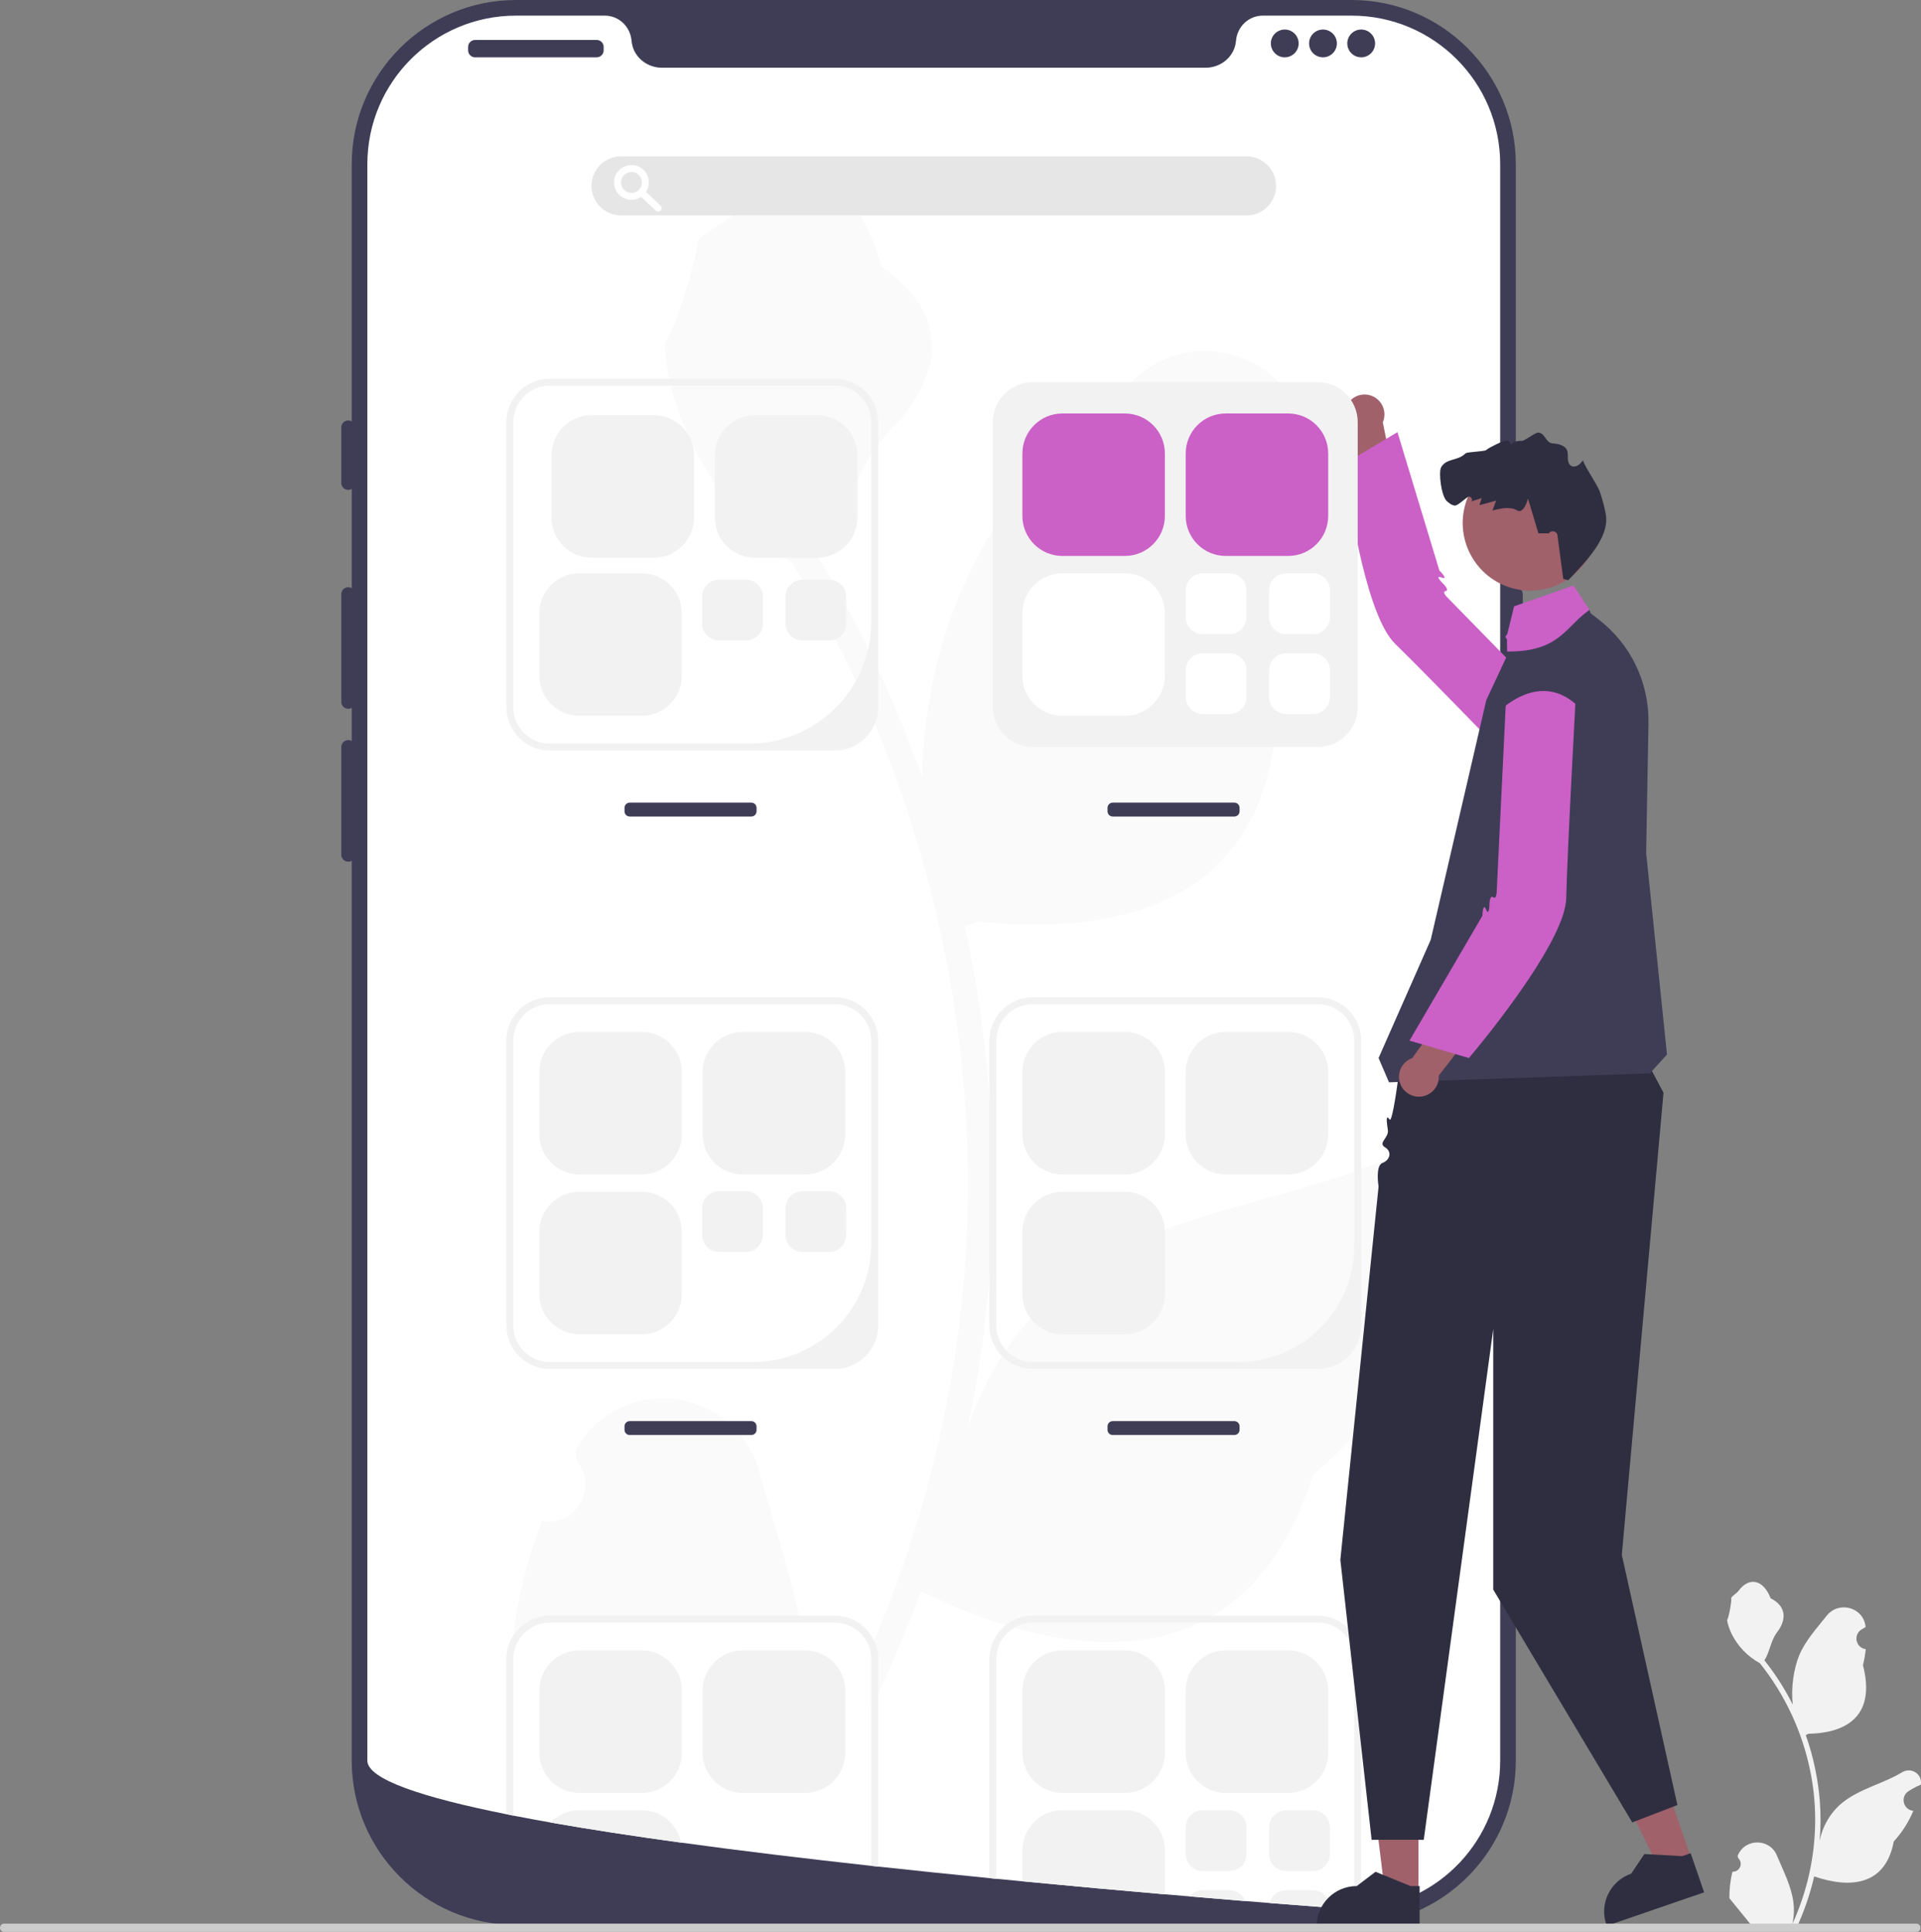 <svg width="180" height="181" viewBox="0 0 180 181" fill="none" xmlns="http://www.w3.org/2000/svg">
<rect x="0" y="0" width="180" height="181" fill="#808080" stroke="none"/>
<g clip-path="url(#clip0_565_235)">
<path d="M126.642 180.345H48.35C39.862 180.345 32.956 173.441 32.956 164.955V15.39C32.956 6.904 39.862 0 48.35 0H126.642C135.13 0 142.035 6.904 142.035 15.39V164.955C142.035 173.441 135.13 180.345 126.642 180.345Z" fill="#3F3D56"/>
<path d="M142.035 55.015C141.676 55.015 141.384 55.307 141.384 55.666V76.5C141.384 76.859 141.676 77.151 142.035 77.151C142.395 77.151 142.687 76.859 142.687 76.5V55.666C142.687 55.307 142.395 55.015 142.035 55.015Z" fill="#3F3D56"/>
<path d="M140.57 15.39V164.952C140.57 172.339 134.82 178.381 127.549 178.849H127.546C127.439 178.856 127.331 178.862 127.22 178.866C127.028 178.875 126.836 178.879 126.641 178.879C126.641 178.879 125.925 178.827 124.616 178.729C123.294 178.631 121.369 178.485 118.969 178.293C118.25 178.237 117.491 178.176 116.69 178.11C115.095 177.98 113.343 177.837 111.464 177.674C110.715 177.612 109.94 177.544 109.149 177.476C105.105 177.127 100.576 176.72 95.799 176.258C94.992 176.183 94.178 176.105 93.357 176.024C93.142 176.001 92.924 175.981 92.706 175.959C89.3 175.623 85.8 175.262 82.286 174.878C82.068 174.855 81.85 174.832 81.635 174.81C75.582 174.142 69.506 173.416 63.821 172.635C59.448 172.036 55.306 171.404 51.588 170.75C50.377 170.535 49.211 170.32 48.097 170.102C47.879 170.06 47.661 170.018 47.446 169.972C39.576 168.397 34.422 166.697 34.422 164.952V15.39C34.422 7.698 40.657 1.464 48.351 1.464H56.667C57.996 1.464 59.064 2.499 59.178 3.824C59.188 3.912 59.197 4 59.214 4.087C59.455 5.419 60.676 6.347 62.03 6.347H112.962C114.317 6.347 115.538 5.419 115.779 4.087C115.795 4 115.805 3.912 115.814 3.824C115.928 2.499 116.996 1.464 118.325 1.464H126.641C134.335 1.464 140.57 7.698 140.57 15.39Z" fill="white"/>
<path d="M74.856 151.373C74.905 151.591 74.947 151.805 74.989 152.024H51.516C49.999 152.024 48.709 153.016 48.263 154.387C48.175 154.244 48.084 154.101 47.996 153.957V153.954C48.022 153.726 48.048 153.498 48.078 153.27C48.543 149.589 49.455 145.972 50.793 142.508C52.685 142.834 54.486 141.564 54.815 139.673C54.987 138.664 54.707 137.625 54.046 136.841L53.929 135.874L54.049 135.659C56.638 131.196 62.356 129.679 66.817 132.267C68.936 133.494 70.489 135.509 71.137 137.873C72.368 142.336 73.898 146.841 74.856 151.373Z" fill="#FAFAFA"/>
<path d="M138.057 114.604L137.998 114.815C136.725 115.157 135.474 115.577 134.257 116.072C133.56 116.358 132.873 116.668 132.196 117.003C129.864 118.168 128.92 121 130.089 123.331C130.678 124.513 131.74 125.392 133.013 125.756L133.104 125.782L133.299 125.838C130.61 130.509 127.139 134.686 123.036 138.182C117.126 156.741 101.78 156.643 86.304 149.078L86.294 149.074C85.103 152.33 83.764 155.523 82.286 158.655C82.071 159.107 81.856 159.556 81.635 160.006V155.442C81.635 155.149 81.599 154.862 81.528 154.592C81.658 154.302 81.781 154.013 81.905 153.72C85.881 144.37 88.564 134.49 89.853 124.357C90.352 120.401 90.628 116.423 90.684 112.439C90.726 109.174 90.622 105.912 90.378 102.657C89.023 84.987 83.497 67.89 74.25 52.769C69.304 49.204 65.569 44.207 63.551 38.455C62.815 36.388 62.385 34.223 62.271 32.029C62.86 32.185 65.67 23.269 65.286 22.654C66.282 21.492 67.855 21.049 68.923 19.929C74.231 14.35 80.346 16.212 82.556 24.975C89.082 29.366 88.417 35.206 83.436 40.278C80.267 43.504 79.284 48.283 76.419 51.802C76.624 52.147 76.842 52.486 77.047 52.831C80.811 59.166 83.944 65.852 86.402 72.799C86.526 65.38 88.408 58.094 91.895 51.545C95.359 45.467 101.022 40.695 106.108 35.701C109.872 31.951 115.967 31.961 119.718 35.724C121.519 37.531 122.528 39.979 122.528 42.528L122.522 42.775C121.825 43.062 121.138 43.371 120.461 43.706C118.129 44.871 117.188 47.707 118.354 50.034C118.943 51.216 120.005 52.098 121.278 52.46L121.369 52.486C120.842 54.807 120.141 57.082 119.269 59.296C122.16 81.767 109.009 88.167 91.612 86.341C91.201 86.491 90.804 86.641 90.397 86.777C92.52 96.527 93.363 106.514 92.907 116.479C92.621 122.358 91.859 128.204 90.632 133.96L90.687 133.758C92.758 127.446 96.942 122.042 102.536 118.458C110.836 113.227 121.747 112.289 130.486 108.344C133.185 107.055 136.415 108.197 137.705 110.896C138.258 112.051 138.382 113.363 138.056 114.604L138.057 114.604Z" fill="#FAFAFA"/>
<path d="M32.631 39.389C32.272 39.389 31.98 39.681 31.98 40.041V45.249C31.98 45.608 32.272 45.9 32.631 45.9C32.99 45.9 33.282 45.608 33.282 45.249V40.041C33.282 39.681 32.99 39.389 32.631 39.389Z" fill="#3F3D56"/>
<path d="M32.631 55.015C32.272 55.015 31.98 55.307 31.98 55.666V65.757C31.98 66.117 32.272 66.409 32.631 66.409C32.99 66.409 33.282 66.117 33.282 65.757V55.666C33.282 55.307 32.99 55.015 32.631 55.015Z" fill="#3F3D56"/>
<path d="M32.631 69.338C32.272 69.338 31.98 69.63 31.98 69.989V80.081C31.98 80.44 32.272 80.732 32.631 80.732C32.99 80.732 33.282 80.44 33.282 80.081V69.989C33.282 69.63 32.99 69.338 32.631 69.338Z" fill="#3F3D56"/>
<path d="M55.912 3.744H44.516C44.156 3.744 43.864 4.035 43.864 4.395V4.72C43.864 5.08 44.156 5.371 44.516 5.371H55.912C56.271 5.371 56.563 5.08 56.563 4.72V4.395C56.563 4.035 56.271 3.744 55.912 3.744Z" fill="#3F3D56"/>
<path d="M120.383 5.371C121.102 5.371 121.685 4.788 121.685 4.069C121.685 3.35 121.102 2.767 120.383 2.767C119.663 2.767 119.08 3.35 119.08 4.069C119.08 4.788 119.663 5.371 120.383 5.371Z" fill="#3F3D56"/>
<path d="M123.964 5.371C124.684 5.371 125.267 4.788 125.267 4.069C125.267 3.35 124.684 2.767 123.964 2.767C123.245 2.767 122.662 3.35 122.662 4.069C122.662 4.788 123.245 5.371 123.964 5.371Z" fill="#3F3D56"/>
<path d="M127.546 5.371C128.265 5.371 128.848 4.788 128.848 4.069C128.848 3.35 128.265 2.767 127.546 2.767C126.827 2.767 126.243 3.35 126.243 4.069C126.243 4.788 126.827 5.371 127.546 5.371Z" fill="#3F3D56"/>
<path d="M116.801 20.183H58.191C56.665 20.183 55.424 18.942 55.424 17.416C55.424 15.89 56.665 14.649 58.191 14.649H116.801C118.327 14.649 119.569 15.89 119.569 17.416C119.569 18.942 118.327 20.183 116.801 20.183Z" fill="#E6E6E6"/>
<path d="M59.168 18.718C58.27 18.718 57.54 17.988 57.54 17.091C57.54 16.193 58.27 15.463 59.168 15.463C60.066 15.463 60.796 16.193 60.796 17.091C60.796 17.988 60.066 18.718 59.168 18.718ZM59.168 16.114C58.629 16.114 58.191 16.552 58.191 17.091C58.191 17.629 58.629 18.067 59.168 18.067C59.707 18.067 60.145 17.629 60.145 17.091C60.145 16.552 59.707 16.114 59.168 16.114Z" fill="white"/>
<path d="M61.673 19.824C61.593 19.824 61.513 19.795 61.45 19.736L59.922 18.305C59.791 18.182 59.784 17.976 59.907 17.845C60.03 17.713 60.236 17.706 60.367 17.83L61.895 19.261C62.027 19.384 62.033 19.59 61.91 19.721C61.846 19.79 61.76 19.824 61.673 19.824H61.673Z" fill="white"/>
<path d="M59.005 75.198C58.736 75.198 58.517 75.417 58.517 75.686V76.012C58.517 76.281 58.736 76.5 59.005 76.5H70.402C70.671 76.5 70.89 76.281 70.89 76.012V75.686C70.89 75.417 70.671 75.198 70.402 75.198H59.005Z" fill="#3F3D56"/>
<path d="M78.216 70.315H51.516C49.272 70.315 47.446 68.49 47.446 66.246V39.552C47.446 37.309 49.272 35.483 51.516 35.483H78.216C80.46 35.483 82.286 37.309 82.286 39.552V66.246C82.286 68.49 80.46 70.315 78.216 70.315ZM51.516 36.134C49.628 36.134 48.097 37.664 48.097 39.552V66.246C48.097 68.134 49.628 69.664 51.516 69.664H70.219C76.524 69.664 81.635 64.554 81.635 58.251V39.552C81.635 37.664 80.104 36.134 78.216 36.134H51.516Z" fill="#F2F2F2"/>
<path d="M55.423 38.901C53.359 38.901 51.679 40.58 51.679 42.645V48.504C51.679 50.569 53.359 52.248 55.423 52.248H61.284C63.349 52.248 65.029 50.569 65.029 48.504V42.645C65.029 40.58 63.349 38.901 61.284 38.901H55.423Z" fill="#F2F2F2"/>
<path d="M70.727 38.901C68.662 38.901 66.983 40.58 66.983 42.645V48.504C66.983 50.569 68.662 52.248 70.727 52.248H76.588C78.653 52.248 80.333 50.569 80.333 48.504V42.645C80.333 40.58 78.653 38.901 76.588 38.901H70.727Z" fill="#F2F2F2"/>
<path d="M54.284 53.713C52.219 53.713 50.539 55.392 50.539 57.456V63.316C50.539 65.38 52.219 67.06 54.284 67.06H60.145C62.21 67.06 63.889 65.38 63.889 63.316V57.456C63.889 55.392 62.21 53.713 60.145 53.713H54.284Z" fill="#F2F2F2"/>
<path d="M104.265 75.198C103.995 75.198 103.776 75.417 103.776 75.686V76.012C103.776 76.281 103.995 76.5 104.265 76.5H115.661C115.93 76.5 116.15 76.281 116.15 76.012V75.686C116.15 75.417 115.93 75.198 115.661 75.198H104.265Z" fill="#3F3D56"/>
<path d="M59.005 133.143C58.736 133.143 58.517 133.362 58.517 133.631V133.957C58.517 134.226 58.736 134.445 59.005 134.445H70.402C70.671 134.445 70.89 134.226 70.89 133.957V133.631C70.89 133.362 70.671 133.143 70.402 133.143H59.005Z" fill="#3F3D56"/>
<path d="M78.216 128.26H51.516C49.272 128.26 47.446 126.434 47.446 124.191V97.497C47.446 95.253 49.272 93.428 51.516 93.428H78.216C80.46 93.428 82.286 95.253 82.286 97.497V124.191C82.286 126.434 80.46 128.26 78.216 128.26ZM51.516 94.079C49.628 94.079 48.097 95.609 48.097 97.497V124.191C48.097 126.078 49.628 127.609 51.516 127.609H70.544C76.67 127.609 81.635 122.644 81.635 116.521V97.497C81.635 95.609 80.104 94.079 78.216 94.079H51.516Z" fill="#F2F2F2"/>
<path d="M54.284 96.683C52.219 96.683 50.539 98.362 50.539 100.427V106.286C50.539 108.351 52.219 110.03 54.284 110.03H60.145C62.21 110.03 63.889 108.351 63.889 106.286V100.427C63.889 98.362 62.21 96.683 60.145 96.683H54.284Z" fill="#F2F2F2"/>
<path d="M69.588 96.683C67.523 96.683 65.843 98.362 65.843 100.427V106.286C65.843 108.351 67.523 110.03 69.588 110.03H75.448C77.513 110.03 79.193 108.351 79.193 106.286V100.427C79.193 98.362 77.513 96.683 75.448 96.683H69.588Z" fill="#F2F2F2"/>
<path d="M54.284 111.658C52.219 111.658 50.539 113.337 50.539 115.401V121.261C50.539 123.325 52.219 125.005 54.284 125.005H60.145C62.21 125.005 63.889 123.325 63.889 121.261V115.401C63.889 113.337 62.21 111.658 60.145 111.658H54.284Z" fill="#F2F2F2"/>
<path d="M104.265 133.143C103.995 133.143 103.776 133.362 103.776 133.631V133.957C103.776 134.226 103.995 134.445 104.265 134.445H115.661C115.93 134.445 116.15 134.226 116.15 133.957V133.631C116.15 133.362 115.93 133.143 115.661 133.143H104.265Z" fill="#3F3D56"/>
<path d="M123.476 128.26H96.776C94.532 128.26 92.706 126.434 92.706 124.191V97.497C92.706 95.253 94.532 93.428 96.776 93.428H123.476C125.72 93.428 127.546 95.253 127.546 97.497V124.191C127.546 126.434 125.72 128.26 123.476 128.26ZM96.776 94.079C94.888 94.079 93.357 95.609 93.357 97.497V124.191C93.357 126.078 94.888 127.609 96.776 127.609H116.018C122.025 127.609 126.895 122.74 126.895 116.735V97.497C126.895 95.609 125.364 94.079 123.476 94.079H96.776Z" fill="#F2F2F2"/>
<path d="M99.544 96.683C97.479 96.683 95.799 98.362 95.799 100.427V106.286C95.799 108.351 97.479 110.03 99.544 110.03H105.405C107.469 110.03 109.149 108.351 109.149 106.286V100.427C109.149 98.362 107.469 96.683 105.405 96.683H99.544Z" fill="#F2F2F2"/>
<path d="M114.847 96.683C112.782 96.683 111.103 98.362 111.103 100.427V106.286C111.103 108.351 112.782 110.03 114.847 110.03H120.708C122.773 110.03 124.453 108.351 124.453 106.286V100.427C124.453 98.362 122.773 96.683 120.708 96.683H114.847Z" fill="#F2F2F2"/>
<path d="M99.544 111.658C97.479 111.658 95.799 113.337 95.799 115.401V121.261C95.799 123.325 97.479 125.005 99.544 125.005H105.405C107.469 125.005 109.149 123.325 109.149 121.261V115.401C109.149 113.337 107.469 111.658 105.405 111.658H99.544Z" fill="#F2F2F2"/>
<path d="M82.286 155.44V174.878C82.068 174.855 81.85 174.832 81.635 174.81V155.44C81.635 155.147 81.599 154.861 81.528 154.591C81.15 153.116 79.808 152.022 78.216 152.022H51.516C49.999 152.022 48.709 153.015 48.263 154.386C48.156 154.718 48.097 155.073 48.097 155.44V170.102C47.879 170.06 47.661 170.018 47.446 169.972V155.44C47.446 154.643 47.677 153.897 48.078 153.269C48.801 152.13 50.071 151.371 51.516 151.371H78.216C79.844 151.371 81.251 152.332 81.905 153.718C82.15 154.239 82.286 154.825 82.286 155.44V155.44Z" fill="#F2F2F2"/>
<path d="M60.145 154.628H54.284C52.219 154.628 50.539 156.308 50.539 158.372V164.231C50.539 166.295 52.219 167.975 54.284 167.975H60.145C62.209 167.975 63.889 166.295 63.889 164.231V158.372C63.889 156.308 62.209 154.628 60.145 154.628Z" fill="#F2F2F2"/>
<path d="M75.448 154.628H69.588C67.523 154.628 65.843 156.308 65.843 158.372V164.231C65.843 166.295 67.523 167.975 69.588 167.975H75.448C77.513 167.975 79.193 166.295 79.193 164.231V158.372C79.193 156.308 77.513 154.628 75.448 154.628Z" fill="#F2F2F2"/>
<path d="M60.145 169.601H54.284C53.226 169.601 52.268 170.044 51.588 170.75C55.306 171.405 59.448 172.036 63.821 172.635C63.489 170.91 61.968 169.601 60.145 169.601Z" fill="#F2F2F2"/>
<path d="M127.546 155.44V178.866H126.895V155.44C126.895 153.556 125.361 152.022 123.476 152.022H96.776C94.891 152.022 93.357 153.556 93.357 155.44V176.024C93.142 176.001 92.924 175.982 92.706 175.959V155.44C92.706 153.198 94.532 151.371 96.776 151.371H123.476C125.719 151.371 127.546 153.198 127.546 155.44Z" fill="#F2F2F2"/>
<path d="M105.405 154.628H99.544C97.479 154.628 95.799 156.308 95.799 158.372V164.231C95.799 166.295 97.479 167.975 99.544 167.975H105.405C107.469 167.975 109.149 166.295 109.149 164.231V158.372C109.149 156.308 107.469 154.628 105.405 154.628Z" fill="#F2F2F2"/>
<path d="M120.708 154.628H114.847C112.783 154.628 111.103 156.308 111.103 158.372V164.231C111.103 166.295 112.783 167.975 114.847 167.975H120.708C122.772 167.975 124.453 166.295 124.453 164.231V158.372C124.453 156.308 122.772 154.628 120.708 154.628Z" fill="#F2F2F2"/>
<path d="M105.405 169.601H99.544C97.479 169.601 95.799 171.281 95.799 173.345V176.258C100.576 176.72 105.105 177.127 109.149 177.476V173.345C109.149 171.281 107.469 169.601 105.405 169.601Z" fill="#F2F2F2"/>
<path d="M67.383 111.602C66.502 111.602 65.785 112.319 65.785 113.2V115.701C65.785 116.582 66.502 117.299 67.383 117.299H69.885C70.766 117.299 71.483 116.582 71.483 115.701V113.2C71.483 112.319 70.766 111.602 69.885 111.602H67.383Z" fill="#F2F2F2"/>
<path d="M75.198 111.602C74.316 111.602 73.599 112.319 73.599 113.2V115.701C73.599 116.582 74.316 117.299 75.198 117.299H77.699C78.581 117.299 79.297 116.582 79.297 115.701V113.2C79.297 112.319 78.581 111.602 77.699 111.602H75.198Z" fill="#F2F2F2"/>
<path d="M67.383 54.308C66.502 54.308 65.785 55.025 65.785 55.906V58.407C65.785 59.288 66.502 60.005 67.383 60.005H69.885C70.766 60.005 71.483 59.288 71.483 58.407V55.906C71.483 55.025 70.766 54.308 69.885 54.308H67.383Z" fill="#F2F2F2"/>
<path d="M75.198 54.308C74.316 54.308 73.599 55.025 73.599 55.906V58.407C73.599 59.288 74.316 60.005 75.198 60.005H77.699C78.581 60.005 79.297 59.288 79.297 58.407V55.906C79.297 55.025 78.581 54.308 77.699 54.308H75.198Z" fill="#F2F2F2"/>
<path d="M115.202 169.602H112.701C111.819 169.602 111.103 170.318 111.103 171.201V173.701C111.103 174.583 111.819 175.299 112.701 175.299H115.202C116.084 175.299 116.801 174.583 116.801 173.701V171.201C116.801 170.318 116.084 169.602 115.202 169.602Z" fill="#F2F2F2"/>
<path d="M123.017 169.602H120.516C119.634 169.602 118.917 170.318 118.917 171.201V173.701C118.917 174.583 119.634 175.299 120.516 175.299H123.017C123.899 175.299 124.615 174.583 124.615 173.701V171.201C124.615 170.318 123.899 169.602 123.017 169.602Z" fill="#F2F2F2"/>
<path d="M115.202 177.088H112.701C112.203 177.088 111.757 177.316 111.464 177.674C113.343 177.837 115.095 177.98 116.69 178.111C116.462 177.512 115.883 177.088 115.202 177.088Z" fill="#F2F2F2"/>
<path d="M123.017 177.088H120.516C119.77 177.088 119.142 177.599 118.969 178.293C121.369 178.485 123.294 178.631 124.616 178.729V178.687C124.616 177.805 123.899 177.088 123.017 177.088Z" fill="#F2F2F2"/>
<path d="M129.571 39.566L130.667 45.032L127.632 46.093L126.679 40.274C126.539 40.16 126.414 40.024 126.308 39.867C125.735 39.011 125.964 37.852 126.82 37.279C127.676 36.705 128.835 36.934 129.409 37.79C129.775 38.336 129.813 39.005 129.571 39.566V39.566Z" fill="#A0616A"/>
<path d="M145.444 75.35L149.887 70.565L135.644 56C135.644 56 135.062 55.453 135.455 55.377C135.848 55.301 135.253 54.712 135.253 54.712C135.253 54.712 134.326 53.831 135.07 54.106C135.814 54.381 134.871 53.449 134.871 53.449L131.535 42.44L130.943 40.487L125.961 43.46C125.961 43.46 126.006 43.838 126.094 44.483C126.538 47.735 128.1 57.777 130.736 60.328C133.895 63.386 145.444 75.35 145.444 75.35L145.444 75.35Z" fill="#CB60C7"/>
<path d="M132.909 177.309L129.771 177.309L128.278 165.208L132.91 165.208L132.909 177.309Z" fill="#A0616A"/>
<path d="M133.019 180.582L123.369 180.582V180.46C123.37 178.386 125.051 176.705 127.125 176.705H127.126L128.888 175.368L132.177 176.705L133.02 176.705L133.019 180.582Z" fill="#2F2E41"/>
<path d="M158.509 174.234L155.542 175.254L150.193 164.296L154.573 162.791L158.509 174.234Z" fill="#A0616A"/>
<path d="M159.678 177.293L150.553 180.43L150.513 180.315C149.839 178.354 150.882 176.217 152.843 175.543L152.844 175.543L154.076 173.705L157.621 173.9L158.417 173.626L159.678 177.293Z" fill="#2F2E41"/>
<path d="M152.653 96.33H131.609C131.609 96.33 130.585 105.439 130.205 104.886C129.825 104.333 129.935 105.136 130.043 105.874C130.151 106.612 129.079 107.067 129.778 107.491C130.476 107.914 130.225 108.7 129.537 108.958C128.848 109.216 129.174 111.169 129.174 111.169L125.592 146.137L128.523 172.369H133.407L139.919 124.516V148.931L152.943 170.742L157.176 169.114L151.966 145.676L155.874 102.38L152.653 96.33V96.33Z" fill="#2F2E41"/>
<path d="M156.199 98.799L154.591 100.563L130.151 101.403L129.174 99.125L134.058 88.056L139.268 65.595L141.547 60.712V60.175C141.547 60.1 141.529 60.026 141.496 59.959C141.356 59.679 141.515 59.342 141.82 59.272L141.873 58.433L141.221 58.759L145.454 56.805L148.938 57.147L149.036 57.456L149.762 58.013C152.787 60.324 154.532 63.935 154.464 67.74L154.246 79.918L156.199 98.799Z" fill="#3F3D56"/>
<path d="M141.957 55.17C142.103 55.204 142.248 55.233 142.393 55.255C142.845 55.329 143.296 55.352 143.736 55.325C145.072 55.255 146.333 54.762 147.351 53.949C148.428 53.091 149.233 51.878 149.57 50.435C150.363 47.028 148.243 43.619 144.835 42.826C141.477 42.042 138.119 44.088 137.261 47.408C137.247 47.459 137.234 47.508 137.223 47.559C136.429 50.968 138.548 54.375 141.957 55.17H141.957Z" fill="#A0616A"/>
<path d="M132.329 99.129L135.59 94.607L138.433 96.109L134.816 100.767C134.827 100.947 134.813 101.131 134.769 101.315C134.532 102.318 133.527 102.938 132.524 102.701C131.521 102.464 130.9 101.459 131.137 100.456C131.289 99.817 131.753 99.334 132.329 99.129Z" fill="#A0616A"/>
<path d="M147.762 63.153H141.232L140.245 83.499C140.245 83.499 140.239 84.298 139.916 84.061C139.593 83.825 139.566 84.661 139.566 84.661C139.566 84.661 139.551 85.94 139.247 85.208C138.942 84.476 138.901 85.801 138.901 85.801L133.1 95.735L132.071 97.497L137.64 99.125C137.64 99.125 137.887 98.835 138.299 98.332C140.381 95.794 146.68 87.818 146.757 84.15C146.849 79.755 147.762 63.153 147.762 63.153Z" fill="#CB60C7"/>
<path d="M139.268 67.874C139.268 67.874 144.478 61.037 149.036 67.548L148.059 59.084L143.077 58.167C142.785 58.136 142.533 58.37 142.542 58.663L139.268 67.874Z" fill="#3F3D56"/>
<path d="M141.221 61.037L141.205 59.911L141.055 59.67L141.221 59.41L141.248 59.351L141.873 56.806L147.441 54.852L148.938 57.147C146.688 58.664 146.177 61.093 141.221 61.037Z" fill="#CB60C7"/>
<path d="M146.478 54.23L145.935 50.156C145.881 49.752 145.355 49.63 145.129 49.969H144.152L143.175 46.714C143.175 46.714 142.803 48.188 142.173 47.826C141.48 47.429 140.612 47.628 139.84 47.838L140.192 46.903L138.624 47.332L138.835 46.668L137.86 46.98C138.028 46.856 137.877 46.559 137.67 46.527C137.464 46.495 136.663 47.365 136.337 47.365C136.069 47.365 135.805 47.15 135.597 46.979C135.048 46.527 134.774 44.256 135.035 43.784C135.519 42.91 136.618 43.2 137.314 42.482C137.469 42.322 139.11 42.314 139.268 42.157C139.462 41.962 140.868 41.267 141.143 41.265C141.418 41.263 141.678 41.606 141.499 41.815C141.627 41.401 142.16 41.294 142.593 41.303C142.898 41.309 143.848 40.502 144.152 40.529C144.806 40.587 144.814 41.478 145.468 41.536C145.997 41.582 146.624 41.697 146.832 42.185C146.933 42.423 146.903 42.694 146.91 42.953C146.918 43.212 146.986 43.5 147.206 43.636C147.399 43.755 147.656 43.717 147.849 43.601C148.043 43.485 148.187 43.304 148.327 43.126C148.538 43.81 149.727 45.471 149.938 46.154C150.152 46.846 150.366 47.541 150.476 48.257C150.808 50.439 148.458 52.758 146.945 54.365" fill="#2F2E41"/>
<path d="M96.776 35.809C94.711 35.809 93.031 37.488 93.031 39.552V66.246C93.031 68.31 94.711 69.99 96.776 69.99H123.476C125.54 69.99 127.22 68.31 127.22 66.246V39.552C127.22 37.488 125.54 35.809 123.476 35.809H96.776Z" fill="#F2F2F2"/>
<path d="M99.544 38.738C97.479 38.738 95.799 40.418 95.799 42.482V48.342C95.799 50.406 97.479 52.085 99.544 52.085H105.405C107.469 52.085 109.149 50.406 109.149 48.342V42.482C109.149 40.418 107.469 38.738 105.405 38.738H99.544Z" fill="#CB60C7"/>
<path d="M114.847 38.738C112.782 38.738 111.103 40.418 111.103 42.482V48.342C111.103 50.406 112.782 52.085 114.847 52.085H120.708C122.773 52.085 124.453 50.406 124.453 48.342V42.482C124.453 40.418 122.773 38.738 120.708 38.738H114.847Z" fill="#CB60C7"/>
<path d="M99.544 53.713C97.479 53.713 95.799 55.392 95.799 57.456V63.316C95.799 65.38 97.479 67.06 99.544 67.06H105.405C107.469 67.06 109.149 65.38 109.149 63.316V57.456C109.149 55.392 107.469 53.713 105.405 53.713H99.544Z" fill="white"/>
<path d="M112.701 53.713C111.819 53.713 111.103 54.43 111.103 55.311V57.812C111.103 58.693 111.819 59.41 112.701 59.41H115.202C116.084 59.41 116.801 58.693 116.801 57.812V55.311C116.801 54.43 116.084 53.713 115.202 53.713H112.701Z" fill="white"/>
<path d="M120.516 53.713C119.634 53.713 118.917 54.43 118.917 55.311V57.812C118.917 58.693 119.634 59.41 120.516 59.41H123.017C123.898 59.41 124.615 58.693 124.615 57.812V55.311C124.615 54.43 123.898 53.713 123.017 53.713H120.516Z" fill="white"/>
<path d="M112.701 61.2C111.819 61.2 111.103 61.917 111.103 62.798V65.299C111.103 66.18 111.819 66.897 112.701 66.897H115.202C116.084 66.897 116.801 66.18 116.801 65.299V62.798C116.801 61.917 116.084 61.2 115.202 61.2H112.701Z" fill="white"/>
<path d="M120.516 61.2C119.634 61.2 118.917 61.917 118.917 62.798V65.299C118.917 66.18 119.634 66.897 120.516 66.897H123.017C123.898 66.897 124.615 66.18 124.615 65.299V62.798C124.615 61.917 123.898 61.2 123.017 61.2H120.516Z" fill="white"/>
<path d="M162.333 175.358C163.006 175.4 163.377 174.564 162.868 174.077L162.818 173.876C162.824 173.86 162.831 173.844 162.838 173.828C163.518 172.206 165.824 172.217 166.498 173.841C167.097 175.283 167.859 176.727 168.047 178.251C168.131 178.924 168.093 179.609 167.944 180.269C169.346 177.206 170.085 173.861 170.085 170.497C170.085 169.651 170.038 168.806 169.944 167.963C169.866 167.273 169.759 166.588 169.62 165.909C168.869 162.238 167.243 158.741 164.898 155.821C163.771 155.205 162.831 154.242 162.263 153.087C162.059 152.671 161.899 152.223 161.824 151.767C161.952 151.784 162.307 149.83 162.211 149.711C162.389 149.439 162.709 149.305 162.905 149.04C163.876 147.724 165.214 147.953 165.912 149.742C167.404 150.495 167.419 151.744 166.503 152.944C165.921 153.708 165.841 154.742 165.33 155.56C165.382 155.627 165.437 155.692 165.489 155.76C166.454 156.996 167.287 158.325 167.99 159.721C167.792 158.169 168.085 156.3 168.585 155.095C169.154 153.722 170.221 152.566 171.161 151.379C172.289 149.954 174.604 150.576 174.802 152.383C174.804 152.401 174.806 152.418 174.808 152.436C174.668 152.514 174.532 152.598 174.398 152.686C173.636 153.19 173.9 154.37 174.802 154.51L174.823 154.513C174.772 155.015 174.686 155.514 174.56 156.004C175.765 160.664 173.163 162.361 169.447 162.437C169.365 162.48 169.285 162.522 169.203 162.562C169.58 163.621 169.881 164.708 170.103 165.81C170.303 166.783 170.442 167.767 170.52 168.756C170.617 170.003 170.608 171.256 170.503 172.5L170.509 172.456C170.776 171.085 171.521 169.805 172.602 168.918C174.212 167.595 176.487 167.108 178.225 166.045C179.061 165.533 180.133 166.195 179.987 167.164L179.979 167.21C179.721 167.315 179.468 167.437 179.224 167.574C179.085 167.653 178.948 167.736 178.815 167.825C178.053 168.328 178.316 169.509 179.219 169.648L179.239 169.651C179.254 169.653 179.267 169.656 179.281 169.658C178.838 170.711 178.219 171.689 177.445 172.532C176.692 176.6 173.455 176.986 169.992 175.801H169.99C169.611 177.45 169.058 179.06 168.347 180.595H162.48C162.459 180.53 162.44 180.463 162.421 180.398C162.964 180.431 163.51 180.4 164.045 180.301C163.609 179.767 163.174 179.229 162.739 178.695C162.728 178.684 162.72 178.674 162.711 178.663C162.49 178.39 162.267 178.118 162.047 177.845L162.047 177.845C162.033 177.006 162.133 176.169 162.333 175.358L162.333 175.358Z" fill="#F2F2F2"/>
<path d="M0 180.613C0 180.828 0.173 181 0.387 181H179.567C179.782 181 179.954 180.828 179.954 180.613C179.954 180.398 179.782 180.225 179.567 180.225H0.387C0.173 180.225 0 180.398 0 180.613Z" fill="#CCCCCC"/>
</g>
<defs>
<clipPath id="clip0_565_235">
<rect width="180" height="181" fill="white"/>
</clipPath>
</defs>
</svg>
